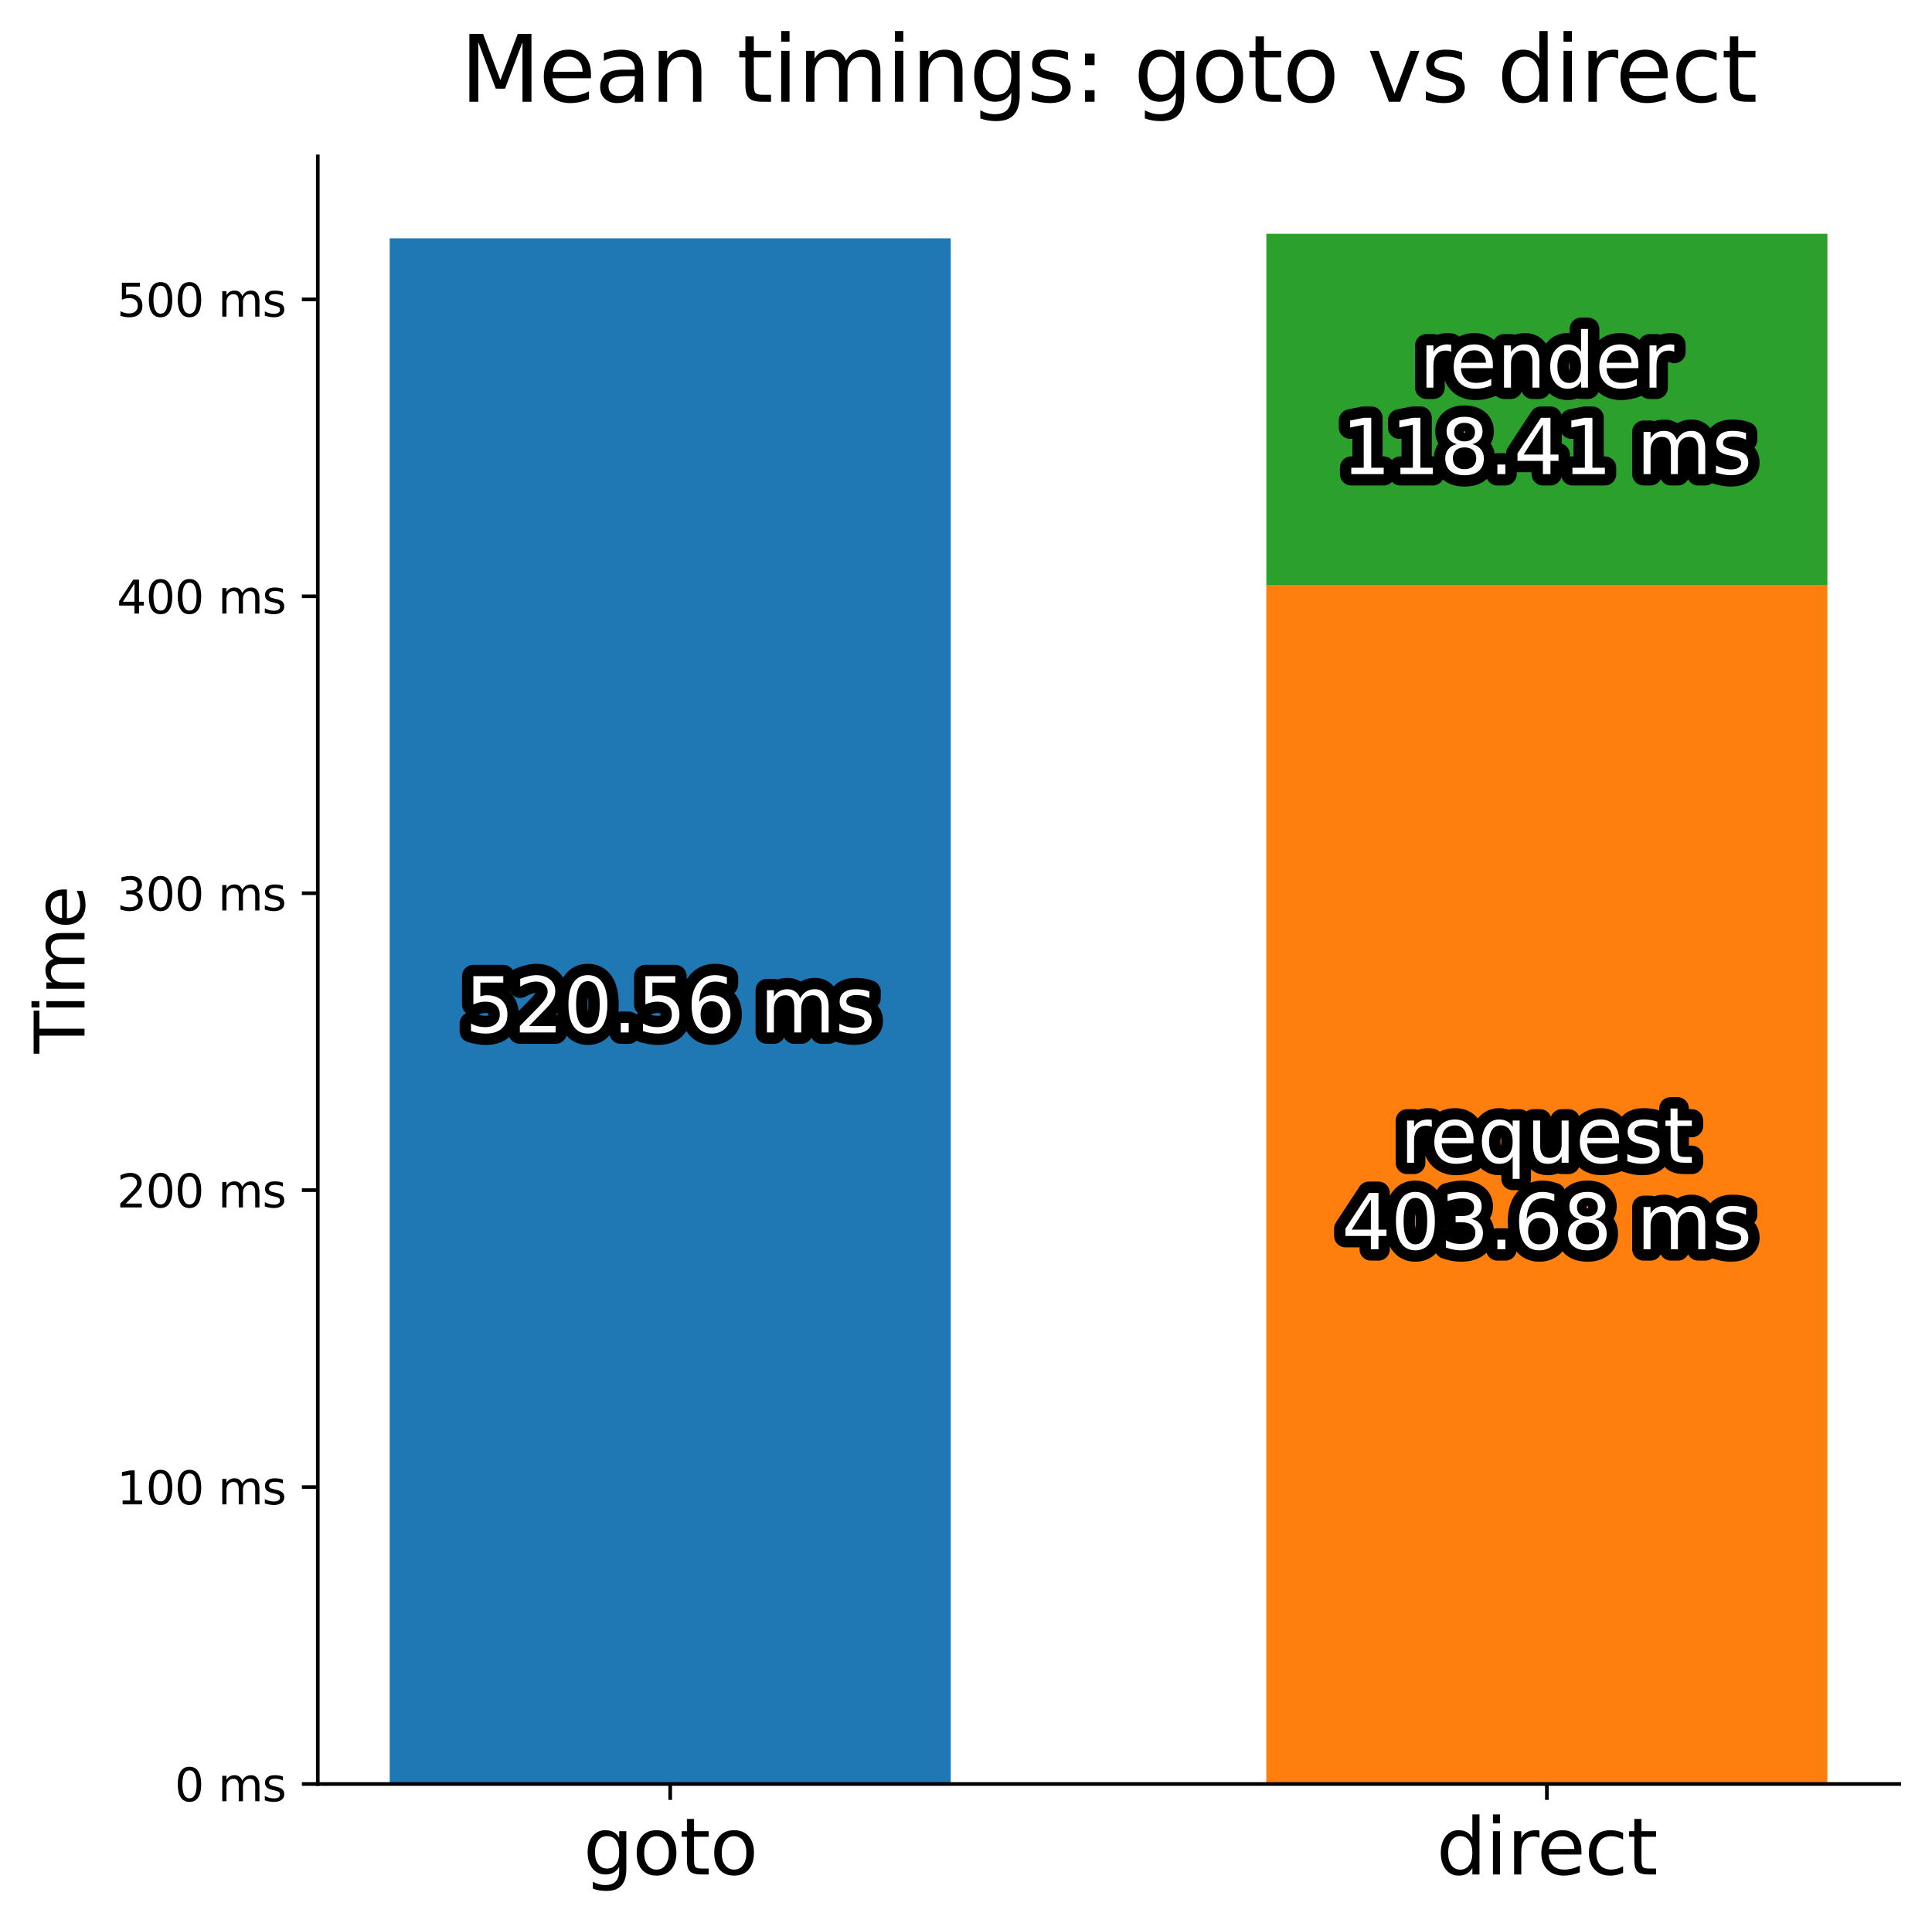 <?xml version="1.0" encoding="utf-8" standalone="no"?>
<!DOCTYPE svg PUBLIC "-//W3C//DTD SVG 1.1//EN"
  "http://www.w3.org/Graphics/SVG/1.1/DTD/svg11.dtd">
<svg xmlns:xlink="http://www.w3.org/1999/xlink" width="425.143pt" height="423.33pt" viewBox="0 0 425.143 423.33" xmlns="http://www.w3.org/2000/svg" version="1.1">
 <defs>
  <style type="text/css">*{stroke-linejoin: round; stroke-linecap: butt}</style>
 </defs>
 <g id="figure_1">
  <g id="patch_1">
   <path d="M 0 423.33 
L 425.143 423.33 
L 425.143 -0 
L 0 -0 
z
" style="fill: #ffffff"/>
  </g>
  <g id="axes_1">
   <g id="patch_2">
    <path d="M 69.933 392.677 
L 417.943 392.677 
L 417.943 34.397 
L 69.933 34.397 
z
" style="fill: #ffffff"/>
   </g>
   <g id="patch_3">
    <path d="M 85.751 392.677 
L 209.214 392.677 
L 209.214 52.458 
L 85.751 52.458 
z
" clip-path="url(#ped7f48df2f)" style="fill: #1f77b4"/>
   </g>
   <g id="patch_4">
    <path d="M 278.662 392.677 
L 402.124 392.677 
L 402.124 128.846 
L 278.662 128.846 
z
" clip-path="url(#ped7f48df2f)" style="fill: #ff7f0e"/>
   </g>
   <g id="patch_5">
    <path d="M 278.662 128.846 
L 402.124 128.846 
L 402.124 51.458 
L 278.662 51.458 
z
" clip-path="url(#ped7f48df2f)" style="fill: #2ca02c"/>
   </g>
   <g id="matplotlib.axis_1">
    <g id="xtick_1">
     <g id="line2d_1">
      <defs>
       <path id="m3809a37264" d="M 0 0 
L 0 3.5 
" style="stroke: #000000; stroke-width: 0.8"/>
      </defs>
      <g>
       <use xlink:href="#m3809a37264" x="147.483" y="392.677" style="stroke: #000000; stroke-width: 0.8"/>
      </g>
     </g>
     <g id="text_1">
      <!-- goto -->
      <g transform="translate(128.352 412.594) scale(0.17 -0.17)">
       <defs>
        <path id="DejaVuSans-67" d="M 2906 1791 
Q 2906 2416 2648 2759 
Q 2391 3103 1925 3103 
Q 1463 3103 1205 2759 
Q 947 2416 947 1791 
Q 947 1169 1205 825 
Q 1463 481 1925 481 
Q 2391 481 2648 825 
Q 2906 1169 2906 1791 
z
M 3481 434 
Q 3481 -459 3084 -895 
Q 2688 -1331 1869 -1331 
Q 1566 -1331 1297 -1286 
Q 1028 -1241 775 -1147 
L 775 -588 
Q 1028 -725 1275 -790 
Q 1522 -856 1778 -856 
Q 2344 -856 2625 -561 
Q 2906 -266 2906 331 
L 2906 616 
Q 2728 306 2450 153 
Q 2172 0 1784 0 
Q 1141 0 747 490 
Q 353 981 353 1791 
Q 353 2603 747 3093 
Q 1141 3584 1784 3584 
Q 2172 3584 2450 3431 
Q 2728 3278 2906 2969 
L 2906 3500 
L 3481 3500 
L 3481 434 
z
" transform="scale(0.016)"/>
        <path id="DejaVuSans-6f" d="M 1959 3097 
Q 1497 3097 1228 2736 
Q 959 2375 959 1747 
Q 959 1119 1226 758 
Q 1494 397 1959 397 
Q 2419 397 2687 759 
Q 2956 1122 2956 1747 
Q 2956 2369 2687 2733 
Q 2419 3097 1959 3097 
z
M 1959 3584 
Q 2709 3584 3137 3096 
Q 3566 2609 3566 1747 
Q 3566 888 3137 398 
Q 2709 -91 1959 -91 
Q 1206 -91 779 398 
Q 353 888 353 1747 
Q 353 2609 779 3096 
Q 1206 3584 1959 3584 
z
" transform="scale(0.016)"/>
        <path id="DejaVuSans-74" d="M 1172 4494 
L 1172 3500 
L 2356 3500 
L 2356 3053 
L 1172 3053 
L 1172 1153 
Q 1172 725 1289 603 
Q 1406 481 1766 481 
L 2356 481 
L 2356 0 
L 1766 0 
Q 1100 0 847 248 
Q 594 497 594 1153 
L 594 3053 
L 172 3053 
L 172 3500 
L 594 3500 
L 594 4494 
L 1172 4494 
z
" transform="scale(0.016)"/>
       </defs>
       <use xlink:href="#DejaVuSans-67"/>
       <use xlink:href="#DejaVuSans-6f" transform="translate(63.477 0)"/>
       <use xlink:href="#DejaVuSans-74" transform="translate(124.658 0)"/>
       <use xlink:href="#DejaVuSans-6f" transform="translate(163.867 0)"/>
      </g>
     </g>
    </g>
    <g id="xtick_2">
     <g id="line2d_2">
      <g>
       <use xlink:href="#m3809a37264" x="340.393" y="392.677" style="stroke: #000000; stroke-width: 0.8"/>
      </g>
     </g>
     <g id="text_2">
      <!-- direct -->
      <g transform="translate(316.096 412.594) scale(0.17 -0.17)">
       <defs>
        <path id="DejaVuSans-64" d="M 2906 2969 
L 2906 4863 
L 3481 4863 
L 3481 0 
L 2906 0 
L 2906 525 
Q 2725 213 2448 61 
Q 2172 -91 1784 -91 
Q 1150 -91 751 415 
Q 353 922 353 1747 
Q 353 2572 751 3078 
Q 1150 3584 1784 3584 
Q 2172 3584 2448 3432 
Q 2725 3281 2906 2969 
z
M 947 1747 
Q 947 1113 1208 752 
Q 1469 391 1925 391 
Q 2381 391 2643 752 
Q 2906 1113 2906 1747 
Q 2906 2381 2643 2742 
Q 2381 3103 1925 3103 
Q 1469 3103 1208 2742 
Q 947 2381 947 1747 
z
" transform="scale(0.016)"/>
        <path id="DejaVuSans-69" d="M 603 3500 
L 1178 3500 
L 1178 0 
L 603 0 
L 603 3500 
z
M 603 4863 
L 1178 4863 
L 1178 4134 
L 603 4134 
L 603 4863 
z
" transform="scale(0.016)"/>
        <path id="DejaVuSans-72" d="M 2631 2963 
Q 2534 3019 2420 3045 
Q 2306 3072 2169 3072 
Q 1681 3072 1420 2755 
Q 1159 2438 1159 1844 
L 1159 0 
L 581 0 
L 581 3500 
L 1159 3500 
L 1159 2956 
Q 1341 3275 1631 3429 
Q 1922 3584 2338 3584 
Q 2397 3584 2469 3576 
Q 2541 3569 2628 3553 
L 2631 2963 
z
" transform="scale(0.016)"/>
        <path id="DejaVuSans-65" d="M 3597 1894 
L 3597 1613 
L 953 1613 
Q 991 1019 1311 708 
Q 1631 397 2203 397 
Q 2534 397 2845 478 
Q 3156 559 3463 722 
L 3463 178 
Q 3153 47 2828 -22 
Q 2503 -91 2169 -91 
Q 1331 -91 842 396 
Q 353 884 353 1716 
Q 353 2575 817 3079 
Q 1281 3584 2069 3584 
Q 2775 3584 3186 3129 
Q 3597 2675 3597 1894 
z
M 3022 2063 
Q 3016 2534 2758 2815 
Q 2500 3097 2075 3097 
Q 1594 3097 1305 2825 
Q 1016 2553 972 2059 
L 3022 2063 
z
" transform="scale(0.016)"/>
        <path id="DejaVuSans-63" d="M 3122 3366 
L 3122 2828 
Q 2878 2963 2633 3030 
Q 2388 3097 2138 3097 
Q 1578 3097 1268 2742 
Q 959 2388 959 1747 
Q 959 1106 1268 751 
Q 1578 397 2138 397 
Q 2388 397 2633 464 
Q 2878 531 3122 666 
L 3122 134 
Q 2881 22 2623 -34 
Q 2366 -91 2075 -91 
Q 1284 -91 818 406 
Q 353 903 353 1747 
Q 353 2603 823 3093 
Q 1294 3584 2113 3584 
Q 2378 3584 2631 3529 
Q 2884 3475 3122 3366 
z
" transform="scale(0.016)"/>
       </defs>
       <use xlink:href="#DejaVuSans-64"/>
       <use xlink:href="#DejaVuSans-69" transform="translate(63.477 0)"/>
       <use xlink:href="#DejaVuSans-72" transform="translate(91.26 0)"/>
       <use xlink:href="#DejaVuSans-65" transform="translate(130.123 0)"/>
       <use xlink:href="#DejaVuSans-63" transform="translate(191.646 0)"/>
       <use xlink:href="#DejaVuSans-74" transform="translate(246.627 0)"/>
      </g>
     </g>
    </g>
   </g>
   <g id="matplotlib.axis_2">
    <g id="ytick_1">
     <g id="line2d_3">
      <defs>
       <path id="m83f94f1b88" d="M 0 0 
L -3.5 0 
" style="stroke: #000000; stroke-width: 0.8"/>
      </defs>
      <g>
       <use xlink:href="#m83f94f1b88" x="69.933" y="392.677" style="stroke: #000000; stroke-width: 0.8"/>
      </g>
     </g>
     <g id="text_3">
      <!-- 0 ms -->
      <g transform="translate(38.442 396.476) scale(0.1 -0.1)">
       <defs>
        <path id="DejaVuSans-30" d="M 2034 4250 
Q 1547 4250 1301 3770 
Q 1056 3291 1056 2328 
Q 1056 1369 1301 889 
Q 1547 409 2034 409 
Q 2525 409 2770 889 
Q 3016 1369 3016 2328 
Q 3016 3291 2770 3770 
Q 2525 4250 2034 4250 
z
M 2034 4750 
Q 2819 4750 3233 4129 
Q 3647 3509 3647 2328 
Q 3647 1150 3233 529 
Q 2819 -91 2034 -91 
Q 1250 -91 836 529 
Q 422 1150 422 2328 
Q 422 3509 836 4129 
Q 1250 4750 2034 4750 
z
" transform="scale(0.016)"/>
        <path id="DejaVuSans-20" transform="scale(0.016)"/>
        <path id="DejaVuSans-6d" d="M 3328 2828 
Q 3544 3216 3844 3400 
Q 4144 3584 4550 3584 
Q 5097 3584 5394 3201 
Q 5691 2819 5691 2113 
L 5691 0 
L 5113 0 
L 5113 2094 
Q 5113 2597 4934 2840 
Q 4756 3084 4391 3084 
Q 3944 3084 3684 2787 
Q 3425 2491 3425 1978 
L 3425 0 
L 2847 0 
L 2847 2094 
Q 2847 2600 2669 2842 
Q 2491 3084 2119 3084 
Q 1678 3084 1418 2786 
Q 1159 2488 1159 1978 
L 1159 0 
L 581 0 
L 581 3500 
L 1159 3500 
L 1159 2956 
Q 1356 3278 1631 3431 
Q 1906 3584 2284 3584 
Q 2666 3584 2933 3390 
Q 3200 3197 3328 2828 
z
" transform="scale(0.016)"/>
        <path id="DejaVuSans-73" d="M 2834 3397 
L 2834 2853 
Q 2591 2978 2328 3040 
Q 2066 3103 1784 3103 
Q 1356 3103 1142 2972 
Q 928 2841 928 2578 
Q 928 2378 1081 2264 
Q 1234 2150 1697 2047 
L 1894 2003 
Q 2506 1872 2764 1633 
Q 3022 1394 3022 966 
Q 3022 478 2636 193 
Q 2250 -91 1575 -91 
Q 1294 -91 989 -36 
Q 684 19 347 128 
L 347 722 
Q 666 556 975 473 
Q 1284 391 1588 391 
Q 1994 391 2212 530 
Q 2431 669 2431 922 
Q 2431 1156 2273 1281 
Q 2116 1406 1581 1522 
L 1381 1569 
Q 847 1681 609 1914 
Q 372 2147 372 2553 
Q 372 3047 722 3315 
Q 1072 3584 1716 3584 
Q 2034 3584 2315 3537 
Q 2597 3491 2834 3397 
z
" transform="scale(0.016)"/>
       </defs>
       <use xlink:href="#DejaVuSans-30"/>
       <use xlink:href="#DejaVuSans-20" transform="translate(63.623 0)"/>
       <use xlink:href="#DejaVuSans-6d" transform="translate(95.41 0)"/>
       <use xlink:href="#DejaVuSans-73" transform="translate(192.822 0)"/>
      </g>
     </g>
    </g>
    <g id="ytick_2">
     <g id="line2d_4">
      <g>
       <use xlink:href="#m83f94f1b88" x="69.933" y="327.321" style="stroke: #000000; stroke-width: 0.8"/>
      </g>
     </g>
     <g id="text_4">
      <!-- 100 ms -->
      <g transform="translate(25.717 331.12) scale(0.1 -0.1)">
       <defs>
        <path id="DejaVuSans-31" d="M 794 531 
L 1825 531 
L 1825 4091 
L 703 3866 
L 703 4441 
L 1819 4666 
L 2450 4666 
L 2450 531 
L 3481 531 
L 3481 0 
L 794 0 
L 794 531 
z
" transform="scale(0.016)"/>
       </defs>
       <use xlink:href="#DejaVuSans-31"/>
       <use xlink:href="#DejaVuSans-30" transform="translate(63.623 0)"/>
       <use xlink:href="#DejaVuSans-30" transform="translate(127.246 0)"/>
       <use xlink:href="#DejaVuSans-20" transform="translate(190.869 0)"/>
       <use xlink:href="#DejaVuSans-6d" transform="translate(222.656 0)"/>
       <use xlink:href="#DejaVuSans-73" transform="translate(320.068 0)"/>
      </g>
     </g>
    </g>
    <g id="ytick_3">
     <g id="line2d_5">
      <g>
       <use xlink:href="#m83f94f1b88" x="69.933" y="261.964" style="stroke: #000000; stroke-width: 0.8"/>
      </g>
     </g>
     <g id="text_5">
      <!-- 200 ms -->
      <g transform="translate(25.717 265.763) scale(0.1 -0.1)">
       <defs>
        <path id="DejaVuSans-32" d="M 1228 531 
L 3431 531 
L 3431 0 
L 469 0 
L 469 531 
Q 828 903 1448 1529 
Q 2069 2156 2228 2338 
Q 2531 2678 2651 2914 
Q 2772 3150 2772 3378 
Q 2772 3750 2511 3984 
Q 2250 4219 1831 4219 
Q 1534 4219 1204 4116 
Q 875 4013 500 3803 
L 500 4441 
Q 881 4594 1212 4672 
Q 1544 4750 1819 4750 
Q 2544 4750 2975 4387 
Q 3406 4025 3406 3419 
Q 3406 3131 3298 2873 
Q 3191 2616 2906 2266 
Q 2828 2175 2409 1742 
Q 1991 1309 1228 531 
z
" transform="scale(0.016)"/>
       </defs>
       <use xlink:href="#DejaVuSans-32"/>
       <use xlink:href="#DejaVuSans-30" transform="translate(63.623 0)"/>
       <use xlink:href="#DejaVuSans-30" transform="translate(127.246 0)"/>
       <use xlink:href="#DejaVuSans-20" transform="translate(190.869 0)"/>
       <use xlink:href="#DejaVuSans-6d" transform="translate(222.656 0)"/>
       <use xlink:href="#DejaVuSans-73" transform="translate(320.068 0)"/>
      </g>
     </g>
    </g>
    <g id="ytick_4">
     <g id="line2d_6">
      <g>
       <use xlink:href="#m83f94f1b88" x="69.933" y="196.608" style="stroke: #000000; stroke-width: 0.8"/>
      </g>
     </g>
     <g id="text_6">
      <!-- 300 ms -->
      <g transform="translate(25.717 200.407) scale(0.1 -0.1)">
       <defs>
        <path id="DejaVuSans-33" d="M 2597 2516 
Q 3050 2419 3304 2112 
Q 3559 1806 3559 1356 
Q 3559 666 3084 287 
Q 2609 -91 1734 -91 
Q 1441 -91 1130 -33 
Q 819 25 488 141 
L 488 750 
Q 750 597 1062 519 
Q 1375 441 1716 441 
Q 2309 441 2620 675 
Q 2931 909 2931 1356 
Q 2931 1769 2642 2001 
Q 2353 2234 1838 2234 
L 1294 2234 
L 1294 2753 
L 1863 2753 
Q 2328 2753 2575 2939 
Q 2822 3125 2822 3475 
Q 2822 3834 2567 4026 
Q 2313 4219 1838 4219 
Q 1578 4219 1281 4162 
Q 984 4106 628 3988 
L 628 4550 
Q 988 4650 1302 4700 
Q 1616 4750 1894 4750 
Q 2613 4750 3031 4423 
Q 3450 4097 3450 3541 
Q 3450 3153 3228 2886 
Q 3006 2619 2597 2516 
z
" transform="scale(0.016)"/>
       </defs>
       <use xlink:href="#DejaVuSans-33"/>
       <use xlink:href="#DejaVuSans-30" transform="translate(63.623 0)"/>
       <use xlink:href="#DejaVuSans-30" transform="translate(127.246 0)"/>
       <use xlink:href="#DejaVuSans-20" transform="translate(190.869 0)"/>
       <use xlink:href="#DejaVuSans-6d" transform="translate(222.656 0)"/>
       <use xlink:href="#DejaVuSans-73" transform="translate(320.068 0)"/>
      </g>
     </g>
    </g>
    <g id="ytick_5">
     <g id="line2d_7">
      <g>
       <use xlink:href="#m83f94f1b88" x="69.933" y="131.251" style="stroke: #000000; stroke-width: 0.8"/>
      </g>
     </g>
     <g id="text_7">
      <!-- 400 ms -->
      <g transform="translate(25.717 135.051) scale(0.1 -0.1)">
       <defs>
        <path id="DejaVuSans-34" d="M 2419 4116 
L 825 1625 
L 2419 1625 
L 2419 4116 
z
M 2253 4666 
L 3047 4666 
L 3047 1625 
L 3713 1625 
L 3713 1100 
L 3047 1100 
L 3047 0 
L 2419 0 
L 2419 1100 
L 313 1100 
L 313 1709 
L 2253 4666 
z
" transform="scale(0.016)"/>
       </defs>
       <use xlink:href="#DejaVuSans-34"/>
       <use xlink:href="#DejaVuSans-30" transform="translate(63.623 0)"/>
       <use xlink:href="#DejaVuSans-30" transform="translate(127.246 0)"/>
       <use xlink:href="#DejaVuSans-20" transform="translate(190.869 0)"/>
       <use xlink:href="#DejaVuSans-6d" transform="translate(222.656 0)"/>
       <use xlink:href="#DejaVuSans-73" transform="translate(320.068 0)"/>
      </g>
     </g>
    </g>
    <g id="ytick_6">
     <g id="line2d_8">
      <g>
       <use xlink:href="#m83f94f1b88" x="69.933" y="65.895" style="stroke: #000000; stroke-width: 0.8"/>
      </g>
     </g>
     <g id="text_8">
      <!-- 500 ms -->
      <g transform="translate(25.717 69.694) scale(0.1 -0.1)">
       <defs>
        <path id="DejaVuSans-35" d="M 691 4666 
L 3169 4666 
L 3169 4134 
L 1269 4134 
L 1269 2991 
Q 1406 3038 1543 3061 
Q 1681 3084 1819 3084 
Q 2600 3084 3056 2656 
Q 3513 2228 3513 1497 
Q 3513 744 3044 326 
Q 2575 -91 1722 -91 
Q 1428 -91 1123 -41 
Q 819 9 494 109 
L 494 744 
Q 775 591 1075 516 
Q 1375 441 1709 441 
Q 2250 441 2565 725 
Q 2881 1009 2881 1497 
Q 2881 1984 2565 2268 
Q 2250 2553 1709 2553 
Q 1456 2553 1204 2497 
Q 953 2441 691 2322 
L 691 4666 
z
" transform="scale(0.016)"/>
       </defs>
       <use xlink:href="#DejaVuSans-35"/>
       <use xlink:href="#DejaVuSans-30" transform="translate(63.623 0)"/>
       <use xlink:href="#DejaVuSans-30" transform="translate(127.246 0)"/>
       <use xlink:href="#DejaVuSans-20" transform="translate(190.869 0)"/>
       <use xlink:href="#DejaVuSans-6d" transform="translate(222.656 0)"/>
       <use xlink:href="#DejaVuSans-73" transform="translate(320.068 0)"/>
      </g>
     </g>
    </g>
    <g id="text_9">
     <!-- Time -->
     <g transform="translate(18.598 231.887) rotate(-90) scale(0.15 -0.15)">
      <defs>
       <path id="DejaVuSans-54" d="M -19 4666 
L 3928 4666 
L 3928 4134 
L 2272 4134 
L 2272 0 
L 1638 0 
L 1638 4134 
L -19 4134 
L -19 4666 
z
" transform="scale(0.016)"/>
      </defs>
      <use xlink:href="#DejaVuSans-54"/>
      <use xlink:href="#DejaVuSans-69" transform="translate(57.959 0)"/>
      <use xlink:href="#DejaVuSans-6d" transform="translate(85.742 0)"/>
      <use xlink:href="#DejaVuSans-65" transform="translate(183.154 0)"/>
     </g>
    </g>
   </g>
   <g id="patch_6">
    <path d="M 69.933 392.677 
L 69.933 34.397 
" style="fill: none; stroke: #000000; stroke-width: 0.8; stroke-linejoin: miter; stroke-linecap: square"/>
   </g>
   <g id="patch_7">
    <path d="M 69.933 392.677 
L 417.943 392.677 
" style="fill: none; stroke: #000000; stroke-width: 0.8; stroke-linejoin: miter; stroke-linecap: square"/>
   </g>
   <g id="text_10">
    <path d="M 104.167 214.864 
L 110.749 214.864 
L 110.749 216.277 
L 105.703 216.277 
L 105.703 219.313 
Q 106.066 219.189 106.43 219.127 
Q 106.797 219.066 107.163 219.066 
Q 109.238 219.066 110.449 220.203 
Q 111.663 221.34 111.663 223.282 
Q 111.663 225.282 110.417 226.392 
Q 109.172 227.5 106.906 227.5 
Q 106.125 227.5 105.315 227.367 
Q 104.507 227.234 103.644 226.969 
L 103.644 225.282 
Q 104.39 225.688 105.187 225.888 
Q 105.984 226.087 106.871 226.087 
Q 108.308 226.087 109.145 225.332 
Q 109.984 224.578 109.984 223.282 
Q 109.984 221.988 109.145 221.234 
Q 108.308 220.477 106.871 220.477 
Q 106.199 220.477 105.53 220.626 
Q 104.863 220.774 104.167 221.09 
L 104.167 214.864 
z
M 116.41 225.848 
L 122.261 225.848 
L 122.261 227.258 
L 114.393 227.258 
L 114.393 225.848 
Q 115.347 224.86 116.994 223.197 
Q 118.643 221.531 119.066 221.048 
Q 119.871 220.145 120.189 219.518 
Q 120.511 218.891 120.511 218.285 
Q 120.511 217.297 119.818 216.676 
Q 119.124 216.052 118.011 216.052 
Q 117.222 216.052 116.346 216.325 
Q 115.472 216.599 114.476 217.157 
L 114.476 215.462 
Q 115.488 215.055 116.367 214.848 
Q 117.249 214.641 117.979 214.641 
Q 119.905 214.641 121.05 215.605 
Q 122.195 216.567 122.195 218.177 
Q 122.195 218.942 121.908 219.627 
Q 121.624 220.31 120.867 221.239 
Q 120.66 221.481 119.547 222.631 
Q 118.436 223.781 116.41 225.848 
z
M 129.366 215.969 
Q 128.073 215.969 127.419 217.244 
Q 126.769 218.517 126.769 221.075 
Q 126.769 223.622 127.419 224.897 
Q 128.073 226.172 129.366 226.172 
Q 130.671 226.172 131.321 224.897 
Q 131.975 223.622 131.975 221.075 
Q 131.975 218.517 131.321 217.244 
Q 130.671 215.969 129.366 215.969 
z
M 129.366 214.641 
Q 131.452 214.641 132.551 216.291 
Q 133.651 217.937 133.651 221.075 
Q 133.651 224.204 132.551 225.853 
Q 131.452 227.5 129.366 227.5 
Q 127.284 227.5 126.184 225.853 
Q 125.085 224.204 125.085 221.075 
Q 125.085 217.937 126.184 216.291 
Q 127.284 214.641 129.366 214.641 
z
M 136.596 225.149 
L 138.35 225.149 
L 138.35 227.258 
L 136.596 227.258 
L 136.596 225.149 
z
M 142.019 214.864 
L 148.601 214.864 
L 148.601 216.277 
L 143.554 216.277 
L 143.554 219.313 
Q 143.918 219.189 144.282 219.127 
Q 144.648 219.066 145.015 219.066 
Q 147.09 219.066 148.301 220.203 
Q 149.515 221.34 149.515 223.282 
Q 149.515 225.282 148.269 226.392 
Q 147.023 227.5 144.757 227.5 
Q 143.976 227.5 143.166 227.367 
Q 142.359 227.234 141.496 226.969 
L 141.496 225.282 
Q 142.242 225.688 143.039 225.888 
Q 143.836 226.087 144.723 226.087 
Q 146.16 226.087 146.997 225.332 
Q 147.836 224.578 147.836 223.282 
Q 147.836 221.988 146.997 221.234 
Q 146.16 220.477 144.723 220.477 
Q 144.051 220.477 143.381 220.626 
Q 142.715 220.774 142.019 221.09 
L 142.019 214.864 
z
M 156.612 220.395 
Q 155.483 220.395 154.822 221.167 
Q 154.163 221.938 154.163 223.282 
Q 154.163 224.618 154.822 225.396 
Q 155.483 226.172 156.612 226.172 
Q 157.741 226.172 158.4 225.396 
Q 159.058 224.618 159.058 223.282 
Q 159.058 221.938 158.4 221.167 
Q 157.741 220.395 156.612 220.395 
z
M 159.94 215.138 
L 159.94 216.665 
Q 159.308 216.368 158.665 216.211 
Q 158.022 216.052 157.39 216.052 
Q 155.73 216.052 154.853 217.172 
Q 153.98 218.293 153.855 220.559 
Q 154.343 219.837 155.082 219.452 
Q 155.823 219.066 156.71 219.066 
Q 158.578 219.066 159.661 220.201 
Q 160.745 221.332 160.745 223.282 
Q 160.745 225.192 159.616 226.347 
Q 158.487 227.5 156.612 227.5 
Q 154.46 227.5 153.323 225.853 
Q 152.187 224.204 152.187 221.075 
Q 152.187 218.137 153.581 216.389 
Q 154.976 214.641 157.324 214.641 
Q 157.956 214.641 158.599 214.766 
Q 159.242 214.891 159.94 215.138 
z
M 176.059 219.746 
Q 176.633 218.716 177.43 218.227 
Q 178.226 217.738 179.305 217.738 
Q 180.758 217.738 181.547 218.756 
Q 182.336 219.77 182.336 221.646 
L 182.336 227.258 
L 180.8 227.258 
L 180.8 221.696 
Q 180.8 220.36 180.325 219.715 
Q 179.852 219.066 178.883 219.066 
Q 177.695 219.066 177.005 219.855 
Q 176.317 220.642 176.317 222.004 
L 176.317 227.258 
L 174.781 227.258 
L 174.781 221.696 
Q 174.781 220.352 174.309 219.709 
Q 173.836 219.066 172.848 219.066 
Q 171.676 219.066 170.986 219.858 
Q 170.298 220.65 170.298 222.004 
L 170.298 227.258 
L 168.762 227.258 
L 168.762 217.961 
L 170.298 217.961 
L 170.298 219.406 
Q 170.821 218.551 171.551 218.145 
Q 172.282 217.738 173.286 217.738 
Q 174.301 217.738 175.01 218.254 
Q 175.719 218.766 176.059 219.746 
z
M 191.307 218.235 
L 191.307 219.68 
Q 190.661 219.348 189.963 219.183 
Q 189.267 219.016 188.518 219.016 
Q 187.381 219.016 186.812 219.364 
Q 186.244 219.712 186.244 220.41 
Q 186.244 220.942 186.65 221.245 
Q 187.057 221.547 188.287 221.821 
L 188.81 221.938 
Q 190.436 222.286 191.121 222.921 
Q 191.806 223.555 191.806 224.692 
Q 191.806 225.989 190.781 226.746 
Q 189.756 227.5 187.963 227.5 
Q 187.216 227.5 186.406 227.354 
Q 185.596 227.208 184.701 226.918 
L 184.701 225.34 
Q 185.548 225.781 186.369 226.002 
Q 187.19 226.22 187.997 226.22 
Q 189.076 226.22 189.655 225.85 
Q 190.236 225.481 190.236 224.809 
Q 190.236 224.188 189.817 223.856 
Q 189.4 223.524 187.979 223.215 
L 187.447 223.091 
Q 186.029 222.793 185.397 222.174 
Q 184.767 221.555 184.767 220.477 
Q 184.767 219.165 185.697 218.453 
Q 186.627 217.738 188.337 217.738 
Q 189.182 217.738 189.928 217.863 
Q 190.677 217.985 191.307 218.235 
z
" style="fill: #ffffff; stroke: #000000; stroke-width: 5"/>
    <path d="M 104.167 214.864 
L 110.749 214.864 
L 110.749 216.277 
L 105.703 216.277 
L 105.703 219.313 
Q 106.066 219.189 106.43 219.127 
Q 106.797 219.066 107.163 219.066 
Q 109.238 219.066 110.449 220.203 
Q 111.663 221.34 111.663 223.282 
Q 111.663 225.282 110.417 226.392 
Q 109.172 227.5 106.906 227.5 
Q 106.125 227.5 105.315 227.367 
Q 104.507 227.234 103.644 226.969 
L 103.644 225.282 
Q 104.39 225.688 105.187 225.888 
Q 105.984 226.087 106.871 226.087 
Q 108.308 226.087 109.145 225.332 
Q 109.984 224.578 109.984 223.282 
Q 109.984 221.988 109.145 221.234 
Q 108.308 220.477 106.871 220.477 
Q 106.199 220.477 105.53 220.626 
Q 104.863 220.774 104.167 221.09 
L 104.167 214.864 
z
M 116.41 225.848 
L 122.261 225.848 
L 122.261 227.258 
L 114.393 227.258 
L 114.393 225.848 
Q 115.347 224.86 116.994 223.197 
Q 118.643 221.531 119.066 221.048 
Q 119.871 220.145 120.189 219.518 
Q 120.511 218.891 120.511 218.285 
Q 120.511 217.297 119.818 216.676 
Q 119.124 216.052 118.011 216.052 
Q 117.222 216.052 116.346 216.325 
Q 115.472 216.599 114.476 217.157 
L 114.476 215.462 
Q 115.488 215.055 116.367 214.848 
Q 117.249 214.641 117.979 214.641 
Q 119.905 214.641 121.05 215.605 
Q 122.195 216.567 122.195 218.177 
Q 122.195 218.942 121.908 219.627 
Q 121.624 220.31 120.867 221.239 
Q 120.66 221.481 119.547 222.631 
Q 118.436 223.781 116.41 225.848 
z
M 129.366 215.969 
Q 128.073 215.969 127.419 217.244 
Q 126.769 218.517 126.769 221.075 
Q 126.769 223.622 127.419 224.897 
Q 128.073 226.172 129.366 226.172 
Q 130.671 226.172 131.321 224.897 
Q 131.975 223.622 131.975 221.075 
Q 131.975 218.517 131.321 217.244 
Q 130.671 215.969 129.366 215.969 
z
M 129.366 214.641 
Q 131.452 214.641 132.551 216.291 
Q 133.651 217.937 133.651 221.075 
Q 133.651 224.204 132.551 225.853 
Q 131.452 227.5 129.366 227.5 
Q 127.284 227.5 126.184 225.853 
Q 125.085 224.204 125.085 221.075 
Q 125.085 217.937 126.184 216.291 
Q 127.284 214.641 129.366 214.641 
z
M 136.596 225.149 
L 138.35 225.149 
L 138.35 227.258 
L 136.596 227.258 
L 136.596 225.149 
z
M 142.019 214.864 
L 148.601 214.864 
L 148.601 216.277 
L 143.554 216.277 
L 143.554 219.313 
Q 143.918 219.189 144.282 219.127 
Q 144.648 219.066 145.015 219.066 
Q 147.09 219.066 148.301 220.203 
Q 149.515 221.34 149.515 223.282 
Q 149.515 225.282 148.269 226.392 
Q 147.023 227.5 144.757 227.5 
Q 143.976 227.5 143.166 227.367 
Q 142.359 227.234 141.496 226.969 
L 141.496 225.282 
Q 142.242 225.688 143.039 225.888 
Q 143.836 226.087 144.723 226.087 
Q 146.16 226.087 146.997 225.332 
Q 147.836 224.578 147.836 223.282 
Q 147.836 221.988 146.997 221.234 
Q 146.16 220.477 144.723 220.477 
Q 144.051 220.477 143.381 220.626 
Q 142.715 220.774 142.019 221.09 
L 142.019 214.864 
z
M 156.612 220.395 
Q 155.483 220.395 154.822 221.167 
Q 154.163 221.938 154.163 223.282 
Q 154.163 224.618 154.822 225.396 
Q 155.483 226.172 156.612 226.172 
Q 157.741 226.172 158.4 225.396 
Q 159.058 224.618 159.058 223.282 
Q 159.058 221.938 158.4 221.167 
Q 157.741 220.395 156.612 220.395 
z
M 159.94 215.138 
L 159.94 216.665 
Q 159.308 216.368 158.665 216.211 
Q 158.022 216.052 157.39 216.052 
Q 155.73 216.052 154.853 217.172 
Q 153.98 218.293 153.855 220.559 
Q 154.343 219.837 155.082 219.452 
Q 155.823 219.066 156.71 219.066 
Q 158.578 219.066 159.661 220.201 
Q 160.745 221.332 160.745 223.282 
Q 160.745 225.192 159.616 226.347 
Q 158.487 227.5 156.612 227.5 
Q 154.46 227.5 153.323 225.853 
Q 152.187 224.204 152.187 221.075 
Q 152.187 218.137 153.581 216.389 
Q 154.976 214.641 157.324 214.641 
Q 157.956 214.641 158.599 214.766 
Q 159.242 214.891 159.94 215.138 
z
M 176.059 219.746 
Q 176.633 218.716 177.43 218.227 
Q 178.226 217.738 179.305 217.738 
Q 180.758 217.738 181.547 218.756 
Q 182.336 219.77 182.336 221.646 
L 182.336 227.258 
L 180.8 227.258 
L 180.8 221.696 
Q 180.8 220.36 180.325 219.715 
Q 179.852 219.066 178.883 219.066 
Q 177.695 219.066 177.005 219.855 
Q 176.317 220.642 176.317 222.004 
L 176.317 227.258 
L 174.781 227.258 
L 174.781 221.696 
Q 174.781 220.352 174.309 219.709 
Q 173.836 219.066 172.848 219.066 
Q 171.676 219.066 170.986 219.858 
Q 170.298 220.65 170.298 222.004 
L 170.298 227.258 
L 168.762 227.258 
L 168.762 217.961 
L 170.298 217.961 
L 170.298 219.406 
Q 170.821 218.551 171.551 218.145 
Q 172.282 217.738 173.286 217.738 
Q 174.301 217.738 175.01 218.254 
Q 175.719 218.766 176.059 219.746 
z
M 191.307 218.235 
L 191.307 219.68 
Q 190.661 219.348 189.963 219.183 
Q 189.267 219.016 188.518 219.016 
Q 187.381 219.016 186.812 219.364 
Q 186.244 219.712 186.244 220.41 
Q 186.244 220.942 186.65 221.245 
Q 187.057 221.547 188.287 221.821 
L 188.81 221.938 
Q 190.436 222.286 191.121 222.921 
Q 191.806 223.555 191.806 224.692 
Q 191.806 225.989 190.781 226.746 
Q 189.756 227.5 187.963 227.5 
Q 187.216 227.5 186.406 227.354 
Q 185.596 227.208 184.701 226.918 
L 184.701 225.34 
Q 185.548 225.781 186.369 226.002 
Q 187.19 226.22 187.997 226.22 
Q 189.076 226.22 189.655 225.85 
Q 190.236 225.481 190.236 224.809 
Q 190.236 224.188 189.817 223.856 
Q 189.4 223.524 187.979 223.215 
L 187.447 223.091 
Q 186.029 222.793 185.397 222.174 
Q 184.767 221.555 184.767 220.477 
Q 184.767 219.165 185.697 218.453 
Q 186.627 217.738 188.337 217.738 
Q 189.182 217.738 189.928 217.863 
Q 190.677 217.985 191.307 218.235 
z
" style="fill: #ffffff"/>
   </g>
   <g id="text_11">
    <path d="M 315.075 248.064 
Q 314.817 247.915 314.514 247.846 
Q 314.212 247.774 313.848 247.774 
Q 312.551 247.774 311.858 248.616 
Q 311.165 249.458 311.165 251.036 
L 311.165 255.934 
L 309.63 255.934 
L 309.63 246.638 
L 311.165 246.638 
L 311.165 248.083 
Q 311.648 247.235 312.419 246.826 
Q 313.192 246.414 314.297 246.414 
Q 314.453 246.414 314.645 246.436 
Q 314.836 246.454 315.067 246.497 
L 315.075 248.064 
z
M 324.248 250.903 
L 324.248 251.65 
L 317.224 251.65 
Q 317.325 253.228 318.175 254.054 
Q 319.025 254.88 320.545 254.88 
Q 321.424 254.88 322.25 254.665 
Q 323.076 254.45 323.892 254.017 
L 323.892 255.462 
Q 323.068 255.81 322.205 255.993 
Q 321.342 256.176 320.454 256.176 
Q 318.228 256.176 316.93 254.883 
Q 315.631 253.586 315.631 251.376 
Q 315.631 249.095 316.863 247.756 
Q 318.096 246.414 320.189 246.414 
Q 322.064 246.414 323.156 247.623 
Q 324.248 248.829 324.248 250.903 
z
M 322.72 250.455 
Q 322.704 249.203 322.019 248.457 
Q 321.334 247.708 320.205 247.708 
Q 318.927 247.708 318.159 248.43 
Q 317.392 249.153 317.275 250.465 
L 322.72 250.455 
z
M 327.667 251.294 
Q 327.667 252.978 328.361 253.937 
Q 329.054 254.896 330.265 254.896 
Q 331.477 254.896 332.172 253.937 
Q 332.871 252.978 332.871 251.294 
Q 332.871 249.61 332.172 248.651 
Q 331.477 247.692 330.265 247.692 
Q 329.054 247.692 328.361 248.651 
Q 327.667 249.61 327.667 251.294 
z
M 332.871 254.54 
Q 332.39 255.369 331.655 255.772 
Q 330.921 256.176 329.891 256.176 
Q 328.207 256.176 327.147 254.832 
Q 326.09 253.485 326.09 251.294 
Q 326.09 249.103 327.147 247.758 
Q 328.207 246.414 329.891 246.414 
Q 330.921 246.414 331.655 246.818 
Q 332.39 247.219 332.871 248.048 
L 332.871 246.638 
L 334.398 246.638 
L 334.398 259.47 
L 332.871 259.47 
L 332.871 254.54 
z
M 337.388 252.266 
L 337.388 246.638 
L 338.915 246.638 
L 338.915 252.208 
Q 338.915 253.528 339.428 254.189 
Q 339.943 254.848 340.974 254.848 
Q 342.209 254.848 342.926 254.059 
Q 343.646 253.27 343.646 251.908 
L 343.646 246.638 
L 345.173 246.638 
L 345.173 255.934 
L 343.646 255.934 
L 343.646 254.505 
Q 343.091 255.353 342.355 255.764 
Q 341.622 256.176 340.65 256.176 
Q 339.048 256.176 338.217 255.18 
Q 337.388 254.184 337.388 252.266 
z
M 341.232 246.414 
L 341.232 246.414 
z
M 356.272 250.903 
L 356.272 251.65 
L 349.249 251.65 
Q 349.35 253.228 350.2 254.054 
Q 351.05 254.88 352.569 254.88 
Q 353.448 254.88 354.274 254.665 
Q 355.101 254.45 355.916 254.017 
L 355.916 255.462 
Q 355.093 255.81 354.229 255.993 
Q 353.366 256.176 352.479 256.176 
Q 350.253 256.176 348.954 254.883 
Q 347.655 253.586 347.655 251.376 
Q 347.655 249.095 348.888 247.756 
Q 350.12 246.414 352.213 246.414 
Q 354.089 246.414 355.18 247.623 
Q 356.272 248.829 356.272 250.903 
z
M 354.745 250.455 
Q 354.729 249.203 354.043 248.457 
Q 353.358 247.708 352.229 247.708 
Q 350.952 247.708 350.184 248.43 
Q 349.416 249.153 349.299 250.465 
L 354.745 250.455 
z
M 364.704 246.911 
L 364.704 248.356 
Q 364.059 248.024 363.36 247.859 
Q 362.664 247.692 361.915 247.692 
Q 360.778 247.692 360.21 248.04 
Q 359.641 248.388 359.641 249.087 
Q 359.641 249.618 360.048 249.921 
Q 360.454 250.223 361.684 250.497 
L 362.207 250.614 
Q 363.833 250.962 364.518 251.597 
Q 365.204 252.232 365.204 253.368 
Q 365.204 254.665 364.178 255.422 
Q 363.153 256.176 361.36 256.176 
Q 360.614 256.176 359.803 256.03 
Q 358.993 255.884 358.098 255.594 
L 358.098 254.017 
Q 358.945 254.458 359.766 254.678 
Q 360.587 254.896 361.395 254.896 
Q 362.473 254.896 363.052 254.527 
Q 363.634 254.157 363.634 253.485 
Q 363.634 252.864 363.214 252.532 
Q 362.797 252.2 361.376 251.892 
L 360.845 251.767 
Q 359.426 251.469 358.794 250.85 
Q 358.165 250.231 358.165 249.153 
Q 358.165 247.841 359.094 247.129 
Q 360.024 246.414 361.735 246.414 
Q 362.579 246.414 363.326 246.539 
Q 364.075 246.661 364.704 246.911 
z
M 369.146 243.997 
L 369.146 246.638 
L 372.291 246.638 
L 372.291 247.825 
L 369.146 247.825 
L 369.146 252.872 
Q 369.146 254.009 369.457 254.333 
Q 369.768 254.657 370.724 254.657 
L 372.291 254.657 
L 372.291 255.934 
L 370.724 255.934 
Q 368.955 255.934 368.283 255.276 
Q 367.611 254.614 367.611 252.872 
L 367.611 247.825 
L 366.49 247.825 
L 366.49 246.638 
L 367.611 246.638 
L 367.611 243.997 
L 369.146 243.997 
z
" style="fill: #ffffff; stroke: #000000; stroke-width: 5"/>
    <path d="M 315.075 248.064 
Q 314.817 247.915 314.514 247.846 
Q 314.212 247.774 313.848 247.774 
Q 312.551 247.774 311.858 248.616 
Q 311.165 249.458 311.165 251.036 
L 311.165 255.934 
L 309.63 255.934 
L 309.63 246.638 
L 311.165 246.638 
L 311.165 248.083 
Q 311.648 247.235 312.419 246.826 
Q 313.192 246.414 314.297 246.414 
Q 314.453 246.414 314.645 246.436 
Q 314.836 246.454 315.067 246.497 
L 315.075 248.064 
z
M 324.248 250.903 
L 324.248 251.65 
L 317.224 251.65 
Q 317.325 253.228 318.175 254.054 
Q 319.025 254.88 320.545 254.88 
Q 321.424 254.88 322.25 254.665 
Q 323.076 254.45 323.892 254.017 
L 323.892 255.462 
Q 323.068 255.81 322.205 255.993 
Q 321.342 256.176 320.454 256.176 
Q 318.228 256.176 316.93 254.883 
Q 315.631 253.586 315.631 251.376 
Q 315.631 249.095 316.863 247.756 
Q 318.096 246.414 320.189 246.414 
Q 322.064 246.414 323.156 247.623 
Q 324.248 248.829 324.248 250.903 
z
M 322.72 250.455 
Q 322.704 249.203 322.019 248.457 
Q 321.334 247.708 320.205 247.708 
Q 318.927 247.708 318.159 248.43 
Q 317.392 249.153 317.275 250.465 
L 322.72 250.455 
z
M 327.667 251.294 
Q 327.667 252.978 328.361 253.937 
Q 329.054 254.896 330.265 254.896 
Q 331.477 254.896 332.172 253.937 
Q 332.871 252.978 332.871 251.294 
Q 332.871 249.61 332.172 248.651 
Q 331.477 247.692 330.265 247.692 
Q 329.054 247.692 328.361 248.651 
Q 327.667 249.61 327.667 251.294 
z
M 332.871 254.54 
Q 332.39 255.369 331.655 255.772 
Q 330.921 256.176 329.891 256.176 
Q 328.207 256.176 327.147 254.832 
Q 326.09 253.485 326.09 251.294 
Q 326.09 249.103 327.147 247.758 
Q 328.207 246.414 329.891 246.414 
Q 330.921 246.414 331.655 246.818 
Q 332.39 247.219 332.871 248.048 
L 332.871 246.638 
L 334.398 246.638 
L 334.398 259.47 
L 332.871 259.47 
L 332.871 254.54 
z
M 337.388 252.266 
L 337.388 246.638 
L 338.915 246.638 
L 338.915 252.208 
Q 338.915 253.528 339.428 254.189 
Q 339.943 254.848 340.974 254.848 
Q 342.209 254.848 342.926 254.059 
Q 343.646 253.27 343.646 251.908 
L 343.646 246.638 
L 345.173 246.638 
L 345.173 255.934 
L 343.646 255.934 
L 343.646 254.505 
Q 343.091 255.353 342.355 255.764 
Q 341.622 256.176 340.65 256.176 
Q 339.048 256.176 338.217 255.18 
Q 337.388 254.184 337.388 252.266 
z
M 341.232 246.414 
L 341.232 246.414 
z
M 356.272 250.903 
L 356.272 251.65 
L 349.249 251.65 
Q 349.35 253.228 350.2 254.054 
Q 351.05 254.88 352.569 254.88 
Q 353.448 254.88 354.274 254.665 
Q 355.101 254.45 355.916 254.017 
L 355.916 255.462 
Q 355.093 255.81 354.229 255.993 
Q 353.366 256.176 352.479 256.176 
Q 350.253 256.176 348.954 254.883 
Q 347.655 253.586 347.655 251.376 
Q 347.655 249.095 348.888 247.756 
Q 350.12 246.414 352.213 246.414 
Q 354.089 246.414 355.18 247.623 
Q 356.272 248.829 356.272 250.903 
z
M 354.745 250.455 
Q 354.729 249.203 354.043 248.457 
Q 353.358 247.708 352.229 247.708 
Q 350.952 247.708 350.184 248.43 
Q 349.416 249.153 349.299 250.465 
L 354.745 250.455 
z
M 364.704 246.911 
L 364.704 248.356 
Q 364.059 248.024 363.36 247.859 
Q 362.664 247.692 361.915 247.692 
Q 360.778 247.692 360.21 248.04 
Q 359.641 248.388 359.641 249.087 
Q 359.641 249.618 360.048 249.921 
Q 360.454 250.223 361.684 250.497 
L 362.207 250.614 
Q 363.833 250.962 364.518 251.597 
Q 365.204 252.232 365.204 253.368 
Q 365.204 254.665 364.178 255.422 
Q 363.153 256.176 361.36 256.176 
Q 360.614 256.176 359.803 256.03 
Q 358.993 255.884 358.098 255.594 
L 358.098 254.017 
Q 358.945 254.458 359.766 254.678 
Q 360.587 254.896 361.395 254.896 
Q 362.473 254.896 363.052 254.527 
Q 363.634 254.157 363.634 253.485 
Q 363.634 252.864 363.214 252.532 
Q 362.797 252.2 361.376 251.892 
L 360.845 251.767 
Q 359.426 251.469 358.794 250.85 
Q 358.165 250.231 358.165 249.153 
Q 358.165 247.841 359.094 247.129 
Q 360.024 246.414 361.735 246.414 
Q 362.579 246.414 363.326 246.539 
Q 364.075 246.661 364.704 246.911 
z
M 369.146 243.997 
L 369.146 246.638 
L 372.291 246.638 
L 372.291 247.825 
L 369.146 247.825 
L 369.146 252.872 
Q 369.146 254.009 369.457 254.333 
Q 369.768 254.657 370.724 254.657 
L 372.291 254.657 
L 372.291 255.934 
L 370.724 255.934 
Q 368.955 255.934 368.283 255.276 
Q 367.611 254.614 367.611 252.872 
L 367.611 247.825 
L 366.49 247.825 
L 366.49 246.638 
L 367.611 246.638 
L 367.611 243.997 
L 369.146 243.997 
z
" style="fill: #ffffff"/>
    <path d="M 301.667 264.038 
L 297.433 270.654 
L 301.667 270.654 
L 301.667 264.038 
z
M 301.227 262.577 
L 303.336 262.577 
L 303.336 270.654 
L 305.105 270.654 
L 305.105 272.049 
L 303.336 272.049 
L 303.336 274.971 
L 301.667 274.971 
L 301.667 272.049 
L 296.073 272.049 
L 296.073 270.431 
L 301.227 262.577 
z
M 311.461 263.682 
Q 310.167 263.682 309.514 264.957 
Q 308.863 266.229 308.863 268.787 
Q 308.863 271.334 309.514 272.609 
Q 310.167 273.884 311.461 273.884 
Q 312.765 273.884 313.416 272.609 
Q 314.069 271.334 314.069 268.787 
Q 314.069 266.229 313.416 264.957 
Q 312.765 263.682 311.461 263.682 
z
M 311.461 262.353 
Q 313.546 262.353 314.646 264.003 
Q 315.745 265.65 315.745 268.787 
Q 315.745 271.916 314.646 273.566 
Q 313.546 275.212 311.461 275.212 
Q 309.378 275.212 308.279 273.566 
Q 307.179 271.916 307.179 268.787 
Q 307.179 265.65 308.279 264.003 
Q 309.378 262.353 311.461 262.353 
z
M 323.772 268.288 
Q 324.975 268.545 325.65 269.361 
Q 326.327 270.173 326.327 271.369 
Q 326.327 273.202 325.066 274.208 
Q 323.804 275.212 321.48 275.212 
Q 320.701 275.212 319.875 275.058 
Q 319.049 274.904 318.17 274.596 
L 318.17 272.978 
Q 318.866 273.385 319.695 273.592 
Q 320.526 273.799 321.432 273.799 
Q 323.007 273.799 323.833 273.178 
Q 324.659 272.556 324.659 271.369 
Q 324.659 270.272 323.892 269.656 
Q 323.124 269.037 321.756 269.037 
L 320.311 269.037 
L 320.311 267.658 
L 321.822 267.658 
Q 323.058 267.658 323.714 267.164 
Q 324.37 266.67 324.37 265.74 
Q 324.37 264.787 323.692 264.277 
Q 323.018 263.764 321.756 263.764 
Q 321.065 263.764 320.276 263.915 
Q 319.488 264.064 318.542 264.378 
L 318.542 262.885 
Q 319.498 262.619 320.332 262.486 
Q 321.166 262.353 321.905 262.353 
Q 323.815 262.353 324.925 263.222 
Q 326.038 264.088 326.038 265.565 
Q 326.038 266.596 325.448 267.305 
Q 324.858 268.014 323.772 268.288 
z
M 329.507 272.862 
L 331.26 272.862 
L 331.26 274.971 
L 329.507 274.971 
L 329.507 272.862 
z
M 338.706 268.107 
Q 337.577 268.107 336.916 268.88 
Q 336.257 269.65 336.257 270.994 
Q 336.257 272.33 336.916 273.109 
Q 337.577 273.884 338.706 273.884 
Q 339.835 273.884 340.494 273.109 
Q 341.153 272.33 341.153 270.994 
Q 341.153 269.65 340.494 268.88 
Q 339.835 268.107 338.706 268.107 
z
M 342.034 262.85 
L 342.034 264.378 
Q 341.402 264.08 340.759 263.923 
Q 340.117 263.764 339.484 263.764 
Q 337.824 263.764 336.948 264.885 
Q 336.074 266.006 335.949 268.272 
Q 336.438 267.549 337.176 267.164 
Q 337.917 266.779 338.804 266.779 
Q 340.672 266.779 341.756 267.913 
Q 342.839 269.045 342.839 270.994 
Q 342.839 272.904 341.71 274.06 
Q 340.582 275.212 338.706 275.212 
Q 336.555 275.212 335.418 273.566 
Q 334.281 271.916 334.281 268.787 
Q 334.281 265.849 335.675 264.101 
Q 337.07 262.353 339.418 262.353 
Q 340.05 262.353 340.693 262.478 
Q 341.336 262.603 342.034 262.85 
z
M 349.312 269.084 
Q 348.117 269.084 347.432 269.725 
Q 346.749 270.365 346.749 271.483 
Q 346.749 272.604 347.432 273.244 
Q 348.117 273.884 349.312 273.884 
Q 350.508 273.884 351.196 273.241 
Q 351.886 272.596 351.886 271.483 
Q 351.886 270.365 351.201 269.725 
Q 350.518 269.084 349.312 269.084 
z
M 347.636 268.373 
Q 346.558 268.107 345.955 267.368 
Q 345.354 266.627 345.354 265.565 
Q 345.354 264.08 346.412 263.217 
Q 347.471 262.353 349.312 262.353 
Q 351.164 262.353 352.218 263.217 
Q 353.273 264.08 353.273 265.565 
Q 353.273 266.627 352.67 267.368 
Q 352.069 268.107 350.999 268.373 
Q 352.21 268.654 352.885 269.478 
Q 353.562 270.298 353.562 271.483 
Q 353.562 273.287 352.463 274.251 
Q 351.363 275.212 349.312 275.212 
Q 347.264 275.212 346.162 274.251 
Q 345.062 273.287 345.062 271.483 
Q 345.062 270.298 345.742 269.478 
Q 346.425 268.654 347.636 268.373 
z
M 347.023 265.724 
Q 347.023 266.686 347.623 267.225 
Q 348.226 267.764 349.312 267.764 
Q 350.393 267.764 351.002 267.225 
Q 351.613 266.686 351.613 265.724 
Q 351.613 264.76 351.002 264.221 
Q 350.393 263.682 349.312 263.682 
Q 348.226 263.682 347.623 264.221 
Q 347.023 264.76 347.023 265.724 
z
M 368.969 267.459 
Q 369.543 266.428 370.34 265.939 
Q 371.137 265.451 372.215 265.451 
Q 373.668 265.451 374.457 266.468 
Q 375.246 267.483 375.246 269.358 
L 375.246 274.971 
L 373.711 274.971 
L 373.711 269.408 
Q 373.711 268.072 373.235 267.427 
Q 372.762 266.779 371.793 266.779 
Q 370.605 266.779 369.915 267.568 
Q 369.227 268.354 369.227 269.717 
L 369.227 274.971 
L 367.692 274.971 
L 367.692 269.408 
Q 367.692 268.064 367.219 267.422 
Q 366.746 266.779 365.758 266.779 
Q 364.586 266.779 363.896 267.57 
Q 363.208 268.362 363.208 269.717 
L 363.208 274.971 
L 361.672 274.971 
L 361.672 265.674 
L 363.208 265.674 
L 363.208 267.119 
Q 363.731 266.263 364.462 265.857 
Q 365.192 265.451 366.196 265.451 
Q 367.211 265.451 367.92 265.966 
Q 368.629 266.479 368.969 267.459 
z
M 384.217 265.947 
L 384.217 267.392 
Q 383.572 267.06 382.873 266.896 
Q 382.177 266.728 381.428 266.728 
Q 380.291 266.728 379.723 267.076 
Q 379.154 267.424 379.154 268.123 
Q 379.154 268.654 379.561 268.957 
Q 379.967 269.26 381.197 269.533 
L 381.72 269.65 
Q 383.346 269.998 384.031 270.633 
Q 384.716 271.268 384.716 272.405 
Q 384.716 273.701 383.691 274.458 
Q 382.666 275.212 380.873 275.212 
Q 380.126 275.212 379.316 275.066 
Q 378.506 274.92 377.611 274.631 
L 377.611 273.053 
Q 378.458 273.494 379.279 273.714 
Q 380.1 273.932 380.907 273.932 
Q 381.986 273.932 382.565 273.563 
Q 383.147 273.194 383.147 272.522 
Q 383.147 271.9 382.727 271.568 
Q 382.31 271.236 380.889 270.928 
L 380.358 270.803 
Q 378.939 270.506 378.307 269.887 
Q 377.677 269.268 377.677 268.189 
Q 377.677 266.877 378.607 266.165 
Q 379.537 265.451 381.247 265.451 
Q 382.092 265.451 382.838 265.576 
Q 383.588 265.698 384.217 265.947 
z
" style="fill: #ffffff; stroke: #000000; stroke-width: 5"/>
    <path d="M 301.667 264.038 
L 297.433 270.654 
L 301.667 270.654 
L 301.667 264.038 
z
M 301.227 262.577 
L 303.336 262.577 
L 303.336 270.654 
L 305.105 270.654 
L 305.105 272.049 
L 303.336 272.049 
L 303.336 274.971 
L 301.667 274.971 
L 301.667 272.049 
L 296.073 272.049 
L 296.073 270.431 
L 301.227 262.577 
z
M 311.461 263.682 
Q 310.167 263.682 309.514 264.957 
Q 308.863 266.229 308.863 268.787 
Q 308.863 271.334 309.514 272.609 
Q 310.167 273.884 311.461 273.884 
Q 312.765 273.884 313.416 272.609 
Q 314.069 271.334 314.069 268.787 
Q 314.069 266.229 313.416 264.957 
Q 312.765 263.682 311.461 263.682 
z
M 311.461 262.353 
Q 313.546 262.353 314.646 264.003 
Q 315.745 265.65 315.745 268.787 
Q 315.745 271.916 314.646 273.566 
Q 313.546 275.212 311.461 275.212 
Q 309.378 275.212 308.279 273.566 
Q 307.179 271.916 307.179 268.787 
Q 307.179 265.65 308.279 264.003 
Q 309.378 262.353 311.461 262.353 
z
M 323.772 268.288 
Q 324.975 268.545 325.65 269.361 
Q 326.327 270.173 326.327 271.369 
Q 326.327 273.202 325.066 274.208 
Q 323.804 275.212 321.48 275.212 
Q 320.701 275.212 319.875 275.058 
Q 319.049 274.904 318.17 274.596 
L 318.17 272.978 
Q 318.866 273.385 319.695 273.592 
Q 320.526 273.799 321.432 273.799 
Q 323.007 273.799 323.833 273.178 
Q 324.659 272.556 324.659 271.369 
Q 324.659 270.272 323.892 269.656 
Q 323.124 269.037 321.756 269.037 
L 320.311 269.037 
L 320.311 267.658 
L 321.822 267.658 
Q 323.058 267.658 323.714 267.164 
Q 324.37 266.67 324.37 265.74 
Q 324.37 264.787 323.692 264.277 
Q 323.018 263.764 321.756 263.764 
Q 321.065 263.764 320.276 263.915 
Q 319.488 264.064 318.542 264.378 
L 318.542 262.885 
Q 319.498 262.619 320.332 262.486 
Q 321.166 262.353 321.905 262.353 
Q 323.815 262.353 324.925 263.222 
Q 326.038 264.088 326.038 265.565 
Q 326.038 266.596 325.448 267.305 
Q 324.858 268.014 323.772 268.288 
z
M 329.507 272.862 
L 331.26 272.862 
L 331.26 274.971 
L 329.507 274.971 
L 329.507 272.862 
z
M 338.706 268.107 
Q 337.577 268.107 336.916 268.88 
Q 336.257 269.65 336.257 270.994 
Q 336.257 272.33 336.916 273.109 
Q 337.577 273.884 338.706 273.884 
Q 339.835 273.884 340.494 273.109 
Q 341.153 272.33 341.153 270.994 
Q 341.153 269.65 340.494 268.88 
Q 339.835 268.107 338.706 268.107 
z
M 342.034 262.85 
L 342.034 264.378 
Q 341.402 264.08 340.759 263.923 
Q 340.117 263.764 339.484 263.764 
Q 337.824 263.764 336.948 264.885 
Q 336.074 266.006 335.949 268.272 
Q 336.438 267.549 337.176 267.164 
Q 337.917 266.779 338.804 266.779 
Q 340.672 266.779 341.756 267.913 
Q 342.839 269.045 342.839 270.994 
Q 342.839 272.904 341.71 274.06 
Q 340.582 275.212 338.706 275.212 
Q 336.555 275.212 335.418 273.566 
Q 334.281 271.916 334.281 268.787 
Q 334.281 265.849 335.675 264.101 
Q 337.07 262.353 339.418 262.353 
Q 340.05 262.353 340.693 262.478 
Q 341.336 262.603 342.034 262.85 
z
M 349.312 269.084 
Q 348.117 269.084 347.432 269.725 
Q 346.749 270.365 346.749 271.483 
Q 346.749 272.604 347.432 273.244 
Q 348.117 273.884 349.312 273.884 
Q 350.508 273.884 351.196 273.241 
Q 351.886 272.596 351.886 271.483 
Q 351.886 270.365 351.201 269.725 
Q 350.518 269.084 349.312 269.084 
z
M 347.636 268.373 
Q 346.558 268.107 345.955 267.368 
Q 345.354 266.627 345.354 265.565 
Q 345.354 264.08 346.412 263.217 
Q 347.471 262.353 349.312 262.353 
Q 351.164 262.353 352.218 263.217 
Q 353.273 264.08 353.273 265.565 
Q 353.273 266.627 352.67 267.368 
Q 352.069 268.107 350.999 268.373 
Q 352.21 268.654 352.885 269.478 
Q 353.562 270.298 353.562 271.483 
Q 353.562 273.287 352.463 274.251 
Q 351.363 275.212 349.312 275.212 
Q 347.264 275.212 346.162 274.251 
Q 345.062 273.287 345.062 271.483 
Q 345.062 270.298 345.742 269.478 
Q 346.425 268.654 347.636 268.373 
z
M 347.023 265.724 
Q 347.023 266.686 347.623 267.225 
Q 348.226 267.764 349.312 267.764 
Q 350.393 267.764 351.002 267.225 
Q 351.613 266.686 351.613 265.724 
Q 351.613 264.76 351.002 264.221 
Q 350.393 263.682 349.312 263.682 
Q 348.226 263.682 347.623 264.221 
Q 347.023 264.76 347.023 265.724 
z
M 368.969 267.459 
Q 369.543 266.428 370.34 265.939 
Q 371.137 265.451 372.215 265.451 
Q 373.668 265.451 374.457 266.468 
Q 375.246 267.483 375.246 269.358 
L 375.246 274.971 
L 373.711 274.971 
L 373.711 269.408 
Q 373.711 268.072 373.235 267.427 
Q 372.762 266.779 371.793 266.779 
Q 370.605 266.779 369.915 267.568 
Q 369.227 268.354 369.227 269.717 
L 369.227 274.971 
L 367.692 274.971 
L 367.692 269.408 
Q 367.692 268.064 367.219 267.422 
Q 366.746 266.779 365.758 266.779 
Q 364.586 266.779 363.896 267.57 
Q 363.208 268.362 363.208 269.717 
L 363.208 274.971 
L 361.672 274.971 
L 361.672 265.674 
L 363.208 265.674 
L 363.208 267.119 
Q 363.731 266.263 364.462 265.857 
Q 365.192 265.451 366.196 265.451 
Q 367.211 265.451 367.92 265.966 
Q 368.629 266.479 368.969 267.459 
z
M 384.217 265.947 
L 384.217 267.392 
Q 383.572 267.06 382.873 266.896 
Q 382.177 266.728 381.428 266.728 
Q 380.291 266.728 379.723 267.076 
Q 379.154 267.424 379.154 268.123 
Q 379.154 268.654 379.561 268.957 
Q 379.967 269.26 381.197 269.533 
L 381.72 269.65 
Q 383.346 269.998 384.031 270.633 
Q 384.716 271.268 384.716 272.405 
Q 384.716 273.701 383.691 274.458 
Q 382.666 275.212 380.873 275.212 
Q 380.126 275.212 379.316 275.066 
Q 378.506 274.92 377.611 274.631 
L 377.611 273.053 
Q 378.458 273.494 379.279 273.714 
Q 380.1 273.932 380.907 273.932 
Q 381.986 273.932 382.565 273.563 
Q 383.147 273.194 383.147 272.522 
Q 383.147 271.9 382.727 271.568 
Q 382.31 271.236 380.889 270.928 
L 380.358 270.803 
Q 378.939 270.506 378.307 269.887 
Q 377.677 269.268 377.677 268.189 
Q 377.677 266.877 378.607 266.165 
Q 379.537 265.451 381.247 265.451 
Q 382.092 265.451 382.838 265.576 
Q 383.588 265.698 384.217 265.947 
z
" style="fill: #ffffff"/>
   </g>
   <g id="text_12">
    <path d="M 319.341 77.454 
Q 319.083 77.306 318.78 77.237 
Q 318.478 77.165 318.114 77.165 
Q 316.817 77.165 316.124 78.007 
Q 315.431 78.849 315.431 80.427 
L 315.431 85.325 
L 313.895 85.325 
L 313.895 76.028 
L 315.431 76.028 
L 315.431 77.473 
Q 315.914 76.626 316.685 76.217 
Q 317.458 75.805 318.563 75.805 
Q 318.719 75.805 318.91 75.826 
Q 319.102 75.845 319.333 75.887 
L 319.341 77.454 
z
M 328.513 80.294 
L 328.513 81.04 
L 321.49 81.04 
Q 321.591 82.618 322.441 83.444 
Q 323.291 84.27 324.811 84.27 
Q 325.69 84.27 326.516 84.055 
Q 327.342 83.84 328.158 83.407 
L 328.158 84.852 
Q 327.334 85.2 326.471 85.383 
Q 325.608 85.567 324.72 85.567 
Q 322.494 85.567 321.196 84.273 
Q 319.897 82.977 319.897 80.767 
Q 319.897 78.485 321.129 77.146 
Q 322.362 75.805 324.455 75.805 
Q 326.33 75.805 327.422 77.013 
Q 328.513 78.219 328.513 80.294 
z
M 326.986 79.845 
Q 326.97 78.594 326.285 77.848 
Q 325.6 77.098 324.471 77.098 
Q 323.193 77.098 322.425 77.821 
Q 321.658 78.543 321.541 79.856 
L 326.986 79.845 
z
M 338.749 79.712 
L 338.749 85.325 
L 337.222 85.325 
L 337.222 79.763 
Q 337.222 78.443 336.707 77.789 
Q 336.191 77.133 335.163 77.133 
Q 333.926 77.133 333.211 77.922 
Q 332.497 78.708 332.497 80.071 
L 332.497 85.325 
L 330.961 85.325 
L 330.961 76.028 
L 332.497 76.028 
L 332.497 77.473 
Q 333.046 76.634 333.787 76.219 
Q 334.531 75.805 335.503 75.805 
Q 337.105 75.805 337.926 76.796 
Q 338.749 77.786 338.749 79.712 
z
M 347.911 77.438 
L 347.911 72.408 
L 349.439 72.408 
L 349.439 85.325 
L 347.911 85.325 
L 347.911 83.93 
Q 347.431 84.759 346.695 85.163 
Q 345.962 85.567 344.931 85.567 
Q 343.247 85.567 342.187 84.223 
Q 341.13 82.876 341.13 80.684 
Q 341.13 78.493 342.187 77.149 
Q 343.247 75.805 344.931 75.805 
Q 345.962 75.805 346.695 76.209 
Q 347.431 76.61 347.911 77.438 
z
M 342.708 80.684 
Q 342.708 82.368 343.401 83.327 
Q 344.094 84.286 345.306 84.286 
Q 346.517 84.286 347.213 83.327 
Q 347.911 82.368 347.911 80.684 
Q 347.911 79 347.213 78.041 
Q 346.517 77.083 345.306 77.083 
Q 344.094 77.083 343.401 78.041 
Q 342.708 79 342.708 80.684 
z
M 360.538 80.294 
L 360.538 81.04 
L 353.515 81.04 
Q 353.616 82.618 354.466 83.444 
Q 355.316 84.27 356.835 84.27 
Q 357.714 84.27 358.54 84.055 
Q 359.367 83.84 360.182 83.407 
L 360.182 84.852 
Q 359.359 85.2 358.495 85.383 
Q 357.632 85.567 356.745 85.567 
Q 354.519 85.567 353.22 84.273 
Q 351.921 82.977 351.921 80.767 
Q 351.921 78.485 353.154 77.146 
Q 354.386 75.805 356.479 75.805 
Q 358.354 75.805 359.446 77.013 
Q 360.538 78.219 360.538 80.294 
z
M 359.011 79.845 
Q 358.995 78.594 358.309 77.848 
Q 357.624 77.098 356.495 77.098 
Q 355.217 77.098 354.45 77.821 
Q 353.682 78.543 353.565 79.856 
L 359.011 79.845 
z
M 368.431 77.454 
Q 368.173 77.306 367.87 77.237 
Q 367.568 77.165 367.204 77.165 
Q 365.908 77.165 365.214 78.007 
Q 364.521 78.849 364.521 80.427 
L 364.521 85.325 
L 362.986 85.325 
L 362.986 76.028 
L 364.521 76.028 
L 364.521 77.473 
Q 365.004 76.626 365.775 76.217 
Q 366.548 75.805 367.653 75.805 
Q 367.809 75.805 368.001 75.826 
Q 368.192 75.845 368.423 75.887 
L 368.431 77.454 
z
" style="fill: #ffffff; stroke: #000000; stroke-width: 5"/>
    <path d="M 319.341 77.454 
Q 319.083 77.306 318.78 77.237 
Q 318.478 77.165 318.114 77.165 
Q 316.817 77.165 316.124 78.007 
Q 315.431 78.849 315.431 80.427 
L 315.431 85.325 
L 313.895 85.325 
L 313.895 76.028 
L 315.431 76.028 
L 315.431 77.473 
Q 315.914 76.626 316.685 76.217 
Q 317.458 75.805 318.563 75.805 
Q 318.719 75.805 318.91 75.826 
Q 319.102 75.845 319.333 75.887 
L 319.341 77.454 
z
M 328.513 80.294 
L 328.513 81.04 
L 321.49 81.04 
Q 321.591 82.618 322.441 83.444 
Q 323.291 84.27 324.811 84.27 
Q 325.69 84.27 326.516 84.055 
Q 327.342 83.84 328.158 83.407 
L 328.158 84.852 
Q 327.334 85.2 326.471 85.383 
Q 325.608 85.567 324.72 85.567 
Q 322.494 85.567 321.196 84.273 
Q 319.897 82.977 319.897 80.767 
Q 319.897 78.485 321.129 77.146 
Q 322.362 75.805 324.455 75.805 
Q 326.33 75.805 327.422 77.013 
Q 328.513 78.219 328.513 80.294 
z
M 326.986 79.845 
Q 326.97 78.594 326.285 77.848 
Q 325.6 77.098 324.471 77.098 
Q 323.193 77.098 322.425 77.821 
Q 321.658 78.543 321.541 79.856 
L 326.986 79.845 
z
M 338.749 79.712 
L 338.749 85.325 
L 337.222 85.325 
L 337.222 79.763 
Q 337.222 78.443 336.707 77.789 
Q 336.191 77.133 335.163 77.133 
Q 333.926 77.133 333.211 77.922 
Q 332.497 78.708 332.497 80.071 
L 332.497 85.325 
L 330.961 85.325 
L 330.961 76.028 
L 332.497 76.028 
L 332.497 77.473 
Q 333.046 76.634 333.787 76.219 
Q 334.531 75.805 335.503 75.805 
Q 337.105 75.805 337.926 76.796 
Q 338.749 77.786 338.749 79.712 
z
M 347.911 77.438 
L 347.911 72.408 
L 349.439 72.408 
L 349.439 85.325 
L 347.911 85.325 
L 347.911 83.93 
Q 347.431 84.759 346.695 85.163 
Q 345.962 85.567 344.931 85.567 
Q 343.247 85.567 342.187 84.223 
Q 341.13 82.876 341.13 80.684 
Q 341.13 78.493 342.187 77.149 
Q 343.247 75.805 344.931 75.805 
Q 345.962 75.805 346.695 76.209 
Q 347.431 76.61 347.911 77.438 
z
M 342.708 80.684 
Q 342.708 82.368 343.401 83.327 
Q 344.094 84.286 345.306 84.286 
Q 346.517 84.286 347.213 83.327 
Q 347.911 82.368 347.911 80.684 
Q 347.911 79 347.213 78.041 
Q 346.517 77.083 345.306 77.083 
Q 344.094 77.083 343.401 78.041 
Q 342.708 79 342.708 80.684 
z
M 360.538 80.294 
L 360.538 81.04 
L 353.515 81.04 
Q 353.616 82.618 354.466 83.444 
Q 355.316 84.27 356.835 84.27 
Q 357.714 84.27 358.54 84.055 
Q 359.367 83.84 360.182 83.407 
L 360.182 84.852 
Q 359.359 85.2 358.495 85.383 
Q 357.632 85.567 356.745 85.567 
Q 354.519 85.567 353.22 84.273 
Q 351.921 82.977 351.921 80.767 
Q 351.921 78.485 353.154 77.146 
Q 354.386 75.805 356.479 75.805 
Q 358.354 75.805 359.446 77.013 
Q 360.538 78.219 360.538 80.294 
z
M 359.011 79.845 
Q 358.995 78.594 358.309 77.848 
Q 357.624 77.098 356.495 77.098 
Q 355.217 77.098 354.45 77.821 
Q 353.682 78.543 353.565 79.856 
L 359.011 79.845 
z
M 368.431 77.454 
Q 368.173 77.306 367.87 77.237 
Q 367.568 77.165 367.204 77.165 
Q 365.908 77.165 365.214 78.007 
Q 364.521 78.849 364.521 80.427 
L 364.521 85.325 
L 362.986 85.325 
L 362.986 76.028 
L 364.521 76.028 
L 364.521 77.473 
Q 365.004 76.626 365.775 76.217 
Q 366.548 75.805 367.653 75.805 
Q 367.809 75.805 368.001 75.826 
Q 368.192 75.845 368.423 75.887 
L 368.431 77.454 
z
" style="fill: #ffffff"/>
    <path d="M 297.351 102.951 
L 300.09 102.951 
L 300.09 93.494 
L 297.109 94.092 
L 297.109 92.565 
L 300.074 91.967 
L 301.75 91.967 
L 301.75 102.951 
L 304.488 102.951 
L 304.488 104.361 
L 297.351 104.361 
L 297.351 102.951 
z
M 308.167 102.951 
L 310.906 102.951 
L 310.906 93.494 
L 307.925 94.092 
L 307.925 92.565 
L 310.89 91.967 
L 312.566 91.967 
L 312.566 102.951 
L 315.304 102.951 
L 315.304 104.361 
L 308.167 104.361 
L 308.167 102.951 
z
M 322.277 98.475 
Q 321.081 98.475 320.396 99.115 
Q 319.713 99.755 319.713 100.873 
Q 319.713 101.994 320.396 102.635 
Q 321.081 103.275 322.277 103.275 
Q 323.472 103.275 324.16 102.632 
Q 324.851 101.986 324.851 100.873 
Q 324.851 99.755 324.165 99.115 
Q 323.483 98.475 322.277 98.475 
z
M 320.601 97.763 
Q 319.522 97.497 318.919 96.759 
Q 318.319 96.018 318.319 94.955 
Q 318.319 93.471 319.376 92.607 
Q 320.436 91.744 322.277 91.744 
Q 324.128 91.744 325.183 92.607 
Q 326.237 93.471 326.237 94.955 
Q 326.237 96.018 325.634 96.759 
Q 325.034 97.497 323.963 97.763 
Q 325.175 98.045 325.849 98.868 
Q 326.527 99.689 326.527 100.873 
Q 326.527 102.677 325.427 103.641 
Q 324.327 104.603 322.277 104.603 
Q 320.229 104.603 319.126 103.641 
Q 318.027 102.677 318.027 100.873 
Q 318.027 99.689 318.707 98.868 
Q 319.389 98.045 320.601 97.763 
z
M 319.987 95.115 
Q 319.987 96.076 320.587 96.616 
Q 321.19 97.155 322.277 97.155 
Q 323.358 97.155 323.966 96.616 
Q 324.577 96.076 324.577 95.115 
Q 324.577 94.151 323.966 93.611 
Q 323.358 93.072 322.277 93.072 
Q 321.19 93.072 320.587 93.611 
Q 319.987 94.151 319.987 95.115 
z
M 329.507 102.252 
L 331.26 102.252 
L 331.26 104.361 
L 329.507 104.361 
L 329.507 102.252 
z
M 339.519 93.428 
L 335.285 100.045 
L 339.519 100.045 
L 339.519 93.428 
z
M 339.078 91.967 
L 341.187 91.967 
L 341.187 100.045 
L 342.956 100.045 
L 342.956 101.439 
L 341.187 101.439 
L 341.187 104.361 
L 339.519 104.361 
L 339.519 101.439 
L 333.925 101.439 
L 333.925 99.822 
L 339.078 91.967 
z
M 346.019 102.951 
L 348.757 102.951 
L 348.757 93.494 
L 345.777 94.092 
L 345.777 92.565 
L 348.741 91.967 
L 350.417 91.967 
L 350.417 102.951 
L 353.156 102.951 
L 353.156 104.361 
L 346.019 104.361 
L 346.019 102.951 
z
M 368.969 96.849 
Q 369.543 95.819 370.34 95.33 
Q 371.137 94.841 372.215 94.841 
Q 373.668 94.841 374.457 95.858 
Q 375.246 96.873 375.246 98.748 
L 375.246 104.361 
L 373.711 104.361 
L 373.711 98.799 
Q 373.711 97.463 373.235 96.817 
Q 372.762 96.169 371.793 96.169 
Q 370.605 96.169 369.915 96.958 
Q 369.227 97.744 369.227 99.107 
L 369.227 104.361 
L 367.692 104.361 
L 367.692 98.799 
Q 367.692 97.455 367.219 96.812 
Q 366.746 96.169 365.758 96.169 
Q 364.586 96.169 363.896 96.961 
Q 363.208 97.752 363.208 99.107 
L 363.208 104.361 
L 361.672 104.361 
L 361.672 95.064 
L 363.208 95.064 
L 363.208 96.509 
Q 363.731 95.654 364.462 95.248 
Q 365.192 94.841 366.196 94.841 
Q 367.211 94.841 367.92 95.356 
Q 368.629 95.869 368.969 96.849 
z
M 384.217 95.338 
L 384.217 96.783 
Q 383.572 96.451 382.873 96.286 
Q 382.177 96.119 381.428 96.119 
Q 380.291 96.119 379.723 96.467 
Q 379.154 96.815 379.154 97.513 
Q 379.154 98.045 379.561 98.347 
Q 379.967 98.65 381.197 98.924 
L 381.72 99.041 
Q 383.346 99.389 384.031 100.023 
Q 384.716 100.658 384.716 101.795 
Q 384.716 103.091 383.691 103.848 
Q 382.666 104.603 380.873 104.603 
Q 380.126 104.603 379.316 104.457 
Q 378.506 104.311 377.611 104.021 
L 377.611 102.443 
Q 378.458 102.884 379.279 103.105 
Q 380.1 103.323 380.907 103.323 
Q 381.986 103.323 382.565 102.953 
Q 383.147 102.584 383.147 101.912 
Q 383.147 101.291 382.727 100.958 
Q 382.31 100.626 380.889 100.318 
L 380.358 100.193 
Q 378.939 99.896 378.307 99.277 
Q 377.677 98.658 377.677 97.58 
Q 377.677 96.268 378.607 95.556 
Q 379.537 94.841 381.247 94.841 
Q 382.092 94.841 382.838 94.966 
Q 383.588 95.088 384.217 95.338 
z
" style="fill: #ffffff; stroke: #000000; stroke-width: 5"/>
    <path d="M 297.351 102.951 
L 300.09 102.951 
L 300.09 93.494 
L 297.109 94.092 
L 297.109 92.565 
L 300.074 91.967 
L 301.75 91.967 
L 301.75 102.951 
L 304.488 102.951 
L 304.488 104.361 
L 297.351 104.361 
L 297.351 102.951 
z
M 308.167 102.951 
L 310.906 102.951 
L 310.906 93.494 
L 307.925 94.092 
L 307.925 92.565 
L 310.89 91.967 
L 312.566 91.967 
L 312.566 102.951 
L 315.304 102.951 
L 315.304 104.361 
L 308.167 104.361 
L 308.167 102.951 
z
M 322.277 98.475 
Q 321.081 98.475 320.396 99.115 
Q 319.713 99.755 319.713 100.873 
Q 319.713 101.994 320.396 102.635 
Q 321.081 103.275 322.277 103.275 
Q 323.472 103.275 324.16 102.632 
Q 324.851 101.986 324.851 100.873 
Q 324.851 99.755 324.165 99.115 
Q 323.483 98.475 322.277 98.475 
z
M 320.601 97.763 
Q 319.522 97.497 318.919 96.759 
Q 318.319 96.018 318.319 94.955 
Q 318.319 93.471 319.376 92.607 
Q 320.436 91.744 322.277 91.744 
Q 324.128 91.744 325.183 92.607 
Q 326.237 93.471 326.237 94.955 
Q 326.237 96.018 325.634 96.759 
Q 325.034 97.497 323.963 97.763 
Q 325.175 98.045 325.849 98.868 
Q 326.527 99.689 326.527 100.873 
Q 326.527 102.677 325.427 103.641 
Q 324.327 104.603 322.277 104.603 
Q 320.229 104.603 319.126 103.641 
Q 318.027 102.677 318.027 100.873 
Q 318.027 99.689 318.707 98.868 
Q 319.389 98.045 320.601 97.763 
z
M 319.987 95.115 
Q 319.987 96.076 320.587 96.616 
Q 321.19 97.155 322.277 97.155 
Q 323.358 97.155 323.966 96.616 
Q 324.577 96.076 324.577 95.115 
Q 324.577 94.151 323.966 93.611 
Q 323.358 93.072 322.277 93.072 
Q 321.19 93.072 320.587 93.611 
Q 319.987 94.151 319.987 95.115 
z
M 329.507 102.252 
L 331.26 102.252 
L 331.26 104.361 
L 329.507 104.361 
L 329.507 102.252 
z
M 339.519 93.428 
L 335.285 100.045 
L 339.519 100.045 
L 339.519 93.428 
z
M 339.078 91.967 
L 341.187 91.967 
L 341.187 100.045 
L 342.956 100.045 
L 342.956 101.439 
L 341.187 101.439 
L 341.187 104.361 
L 339.519 104.361 
L 339.519 101.439 
L 333.925 101.439 
L 333.925 99.822 
L 339.078 91.967 
z
M 346.019 102.951 
L 348.757 102.951 
L 348.757 93.494 
L 345.777 94.092 
L 345.777 92.565 
L 348.741 91.967 
L 350.417 91.967 
L 350.417 102.951 
L 353.156 102.951 
L 353.156 104.361 
L 346.019 104.361 
L 346.019 102.951 
z
M 368.969 96.849 
Q 369.543 95.819 370.34 95.33 
Q 371.137 94.841 372.215 94.841 
Q 373.668 94.841 374.457 95.858 
Q 375.246 96.873 375.246 98.748 
L 375.246 104.361 
L 373.711 104.361 
L 373.711 98.799 
Q 373.711 97.463 373.235 96.817 
Q 372.762 96.169 371.793 96.169 
Q 370.605 96.169 369.915 96.958 
Q 369.227 97.744 369.227 99.107 
L 369.227 104.361 
L 367.692 104.361 
L 367.692 98.799 
Q 367.692 97.455 367.219 96.812 
Q 366.746 96.169 365.758 96.169 
Q 364.586 96.169 363.896 96.961 
Q 363.208 97.752 363.208 99.107 
L 363.208 104.361 
L 361.672 104.361 
L 361.672 95.064 
L 363.208 95.064 
L 363.208 96.509 
Q 363.731 95.654 364.462 95.248 
Q 365.192 94.841 366.196 94.841 
Q 367.211 94.841 367.92 95.356 
Q 368.629 95.869 368.969 96.849 
z
M 384.217 95.338 
L 384.217 96.783 
Q 383.572 96.451 382.873 96.286 
Q 382.177 96.119 381.428 96.119 
Q 380.291 96.119 379.723 96.467 
Q 379.154 96.815 379.154 97.513 
Q 379.154 98.045 379.561 98.347 
Q 379.967 98.65 381.197 98.924 
L 381.72 99.041 
Q 383.346 99.389 384.031 100.023 
Q 384.716 100.658 384.716 101.795 
Q 384.716 103.091 383.691 103.848 
Q 382.666 104.603 380.873 104.603 
Q 380.126 104.603 379.316 104.457 
Q 378.506 104.311 377.611 104.021 
L 377.611 102.443 
Q 378.458 102.884 379.279 103.105 
Q 380.1 103.323 380.907 103.323 
Q 381.986 103.323 382.565 102.953 
Q 383.147 102.584 383.147 101.912 
Q 383.147 101.291 382.727 100.958 
Q 382.31 100.626 380.889 100.318 
L 380.358 100.193 
Q 378.939 99.896 378.307 99.277 
Q 377.677 98.658 377.677 97.58 
Q 377.677 96.268 378.607 95.556 
Q 379.537 94.841 381.247 94.841 
Q 382.092 94.841 382.838 94.966 
Q 383.588 95.088 384.217 95.338 
z
" style="fill: #ffffff"/>
   </g>
   <g id="text_13">
    <!-- Mean timings: goto vs direct -->
    <g transform="translate(101.278 22.397) scale(0.2 -0.2)">
     <defs>
      <path id="DejaVuSans-4d" d="M 628 4666 
L 1569 4666 
L 2759 1491 
L 3956 4666 
L 4897 4666 
L 4897 0 
L 4281 0 
L 4281 4097 
L 3078 897 
L 2444 897 
L 1241 4097 
L 1241 0 
L 628 0 
L 628 4666 
z
" transform="scale(0.016)"/>
      <path id="DejaVuSans-61" d="M 2194 1759 
Q 1497 1759 1228 1600 
Q 959 1441 959 1056 
Q 959 750 1161 570 
Q 1363 391 1709 391 
Q 2188 391 2477 730 
Q 2766 1069 2766 1631 
L 2766 1759 
L 2194 1759 
z
M 3341 1997 
L 3341 0 
L 2766 0 
L 2766 531 
Q 2569 213 2275 61 
Q 1981 -91 1556 -91 
Q 1019 -91 701 211 
Q 384 513 384 1019 
Q 384 1609 779 1909 
Q 1175 2209 1959 2209 
L 2766 2209 
L 2766 2266 
Q 2766 2663 2505 2880 
Q 2244 3097 1772 3097 
Q 1472 3097 1187 3025 
Q 903 2953 641 2809 
L 641 3341 
Q 956 3463 1253 3523 
Q 1550 3584 1831 3584 
Q 2591 3584 2966 3190 
Q 3341 2797 3341 1997 
z
" transform="scale(0.016)"/>
      <path id="DejaVuSans-6e" d="M 3513 2113 
L 3513 0 
L 2938 0 
L 2938 2094 
Q 2938 2591 2744 2837 
Q 2550 3084 2163 3084 
Q 1697 3084 1428 2787 
Q 1159 2491 1159 1978 
L 1159 0 
L 581 0 
L 581 3500 
L 1159 3500 
L 1159 2956 
Q 1366 3272 1645 3428 
Q 1925 3584 2291 3584 
Q 2894 3584 3203 3211 
Q 3513 2838 3513 2113 
z
" transform="scale(0.016)"/>
      <path id="DejaVuSans-3a" d="M 750 794 
L 1409 794 
L 1409 0 
L 750 0 
L 750 794 
z
M 750 3309 
L 1409 3309 
L 1409 2516 
L 750 2516 
L 750 3309 
z
" transform="scale(0.016)"/>
      <path id="DejaVuSans-76" d="M 191 3500 
L 800 3500 
L 1894 563 
L 2988 3500 
L 3597 3500 
L 2284 0 
L 1503 0 
L 191 3500 
z
" transform="scale(0.016)"/>
     </defs>
     <use xlink:href="#DejaVuSans-4d"/>
     <use xlink:href="#DejaVuSans-65" transform="translate(86.279 0)"/>
     <use xlink:href="#DejaVuSans-61" transform="translate(147.803 0)"/>
     <use xlink:href="#DejaVuSans-6e" transform="translate(209.082 0)"/>
     <use xlink:href="#DejaVuSans-20" transform="translate(272.461 0)"/>
     <use xlink:href="#DejaVuSans-74" transform="translate(304.248 0)"/>
     <use xlink:href="#DejaVuSans-69" transform="translate(343.457 0)"/>
     <use xlink:href="#DejaVuSans-6d" transform="translate(371.24 0)"/>
     <use xlink:href="#DejaVuSans-69" transform="translate(468.652 0)"/>
     <use xlink:href="#DejaVuSans-6e" transform="translate(496.436 0)"/>
     <use xlink:href="#DejaVuSans-67" transform="translate(559.814 0)"/>
     <use xlink:href="#DejaVuSans-73" transform="translate(623.291 0)"/>
     <use xlink:href="#DejaVuSans-3a" transform="translate(675.391 0)"/>
     <use xlink:href="#DejaVuSans-20" transform="translate(709.082 0)"/>
     <use xlink:href="#DejaVuSans-67" transform="translate(740.869 0)"/>
     <use xlink:href="#DejaVuSans-6f" transform="translate(804.346 0)"/>
     <use xlink:href="#DejaVuSans-74" transform="translate(865.527 0)"/>
     <use xlink:href="#DejaVuSans-6f" transform="translate(904.736 0)"/>
     <use xlink:href="#DejaVuSans-20" transform="translate(965.918 0)"/>
     <use xlink:href="#DejaVuSans-76" transform="translate(997.705 0)"/>
     <use xlink:href="#DejaVuSans-73" transform="translate(1056.885 0)"/>
     <use xlink:href="#DejaVuSans-20" transform="translate(1108.984 0)"/>
     <use xlink:href="#DejaVuSans-64" transform="translate(1140.771 0)"/>
     <use xlink:href="#DejaVuSans-69" transform="translate(1204.248 0)"/>
     <use xlink:href="#DejaVuSans-72" transform="translate(1232.031 0)"/>
     <use xlink:href="#DejaVuSans-65" transform="translate(1270.895 0)"/>
     <use xlink:href="#DejaVuSans-63" transform="translate(1332.418 0)"/>
     <use xlink:href="#DejaVuSans-74" transform="translate(1387.398 0)"/>
    </g>
   </g>
  </g>
 </g>
 <defs>
  <clipPath id="ped7f48df2f">
   <rect x="69.933" y="34.397" width="348.01" height="358.28"/>
  </clipPath>
 </defs>
</svg>

